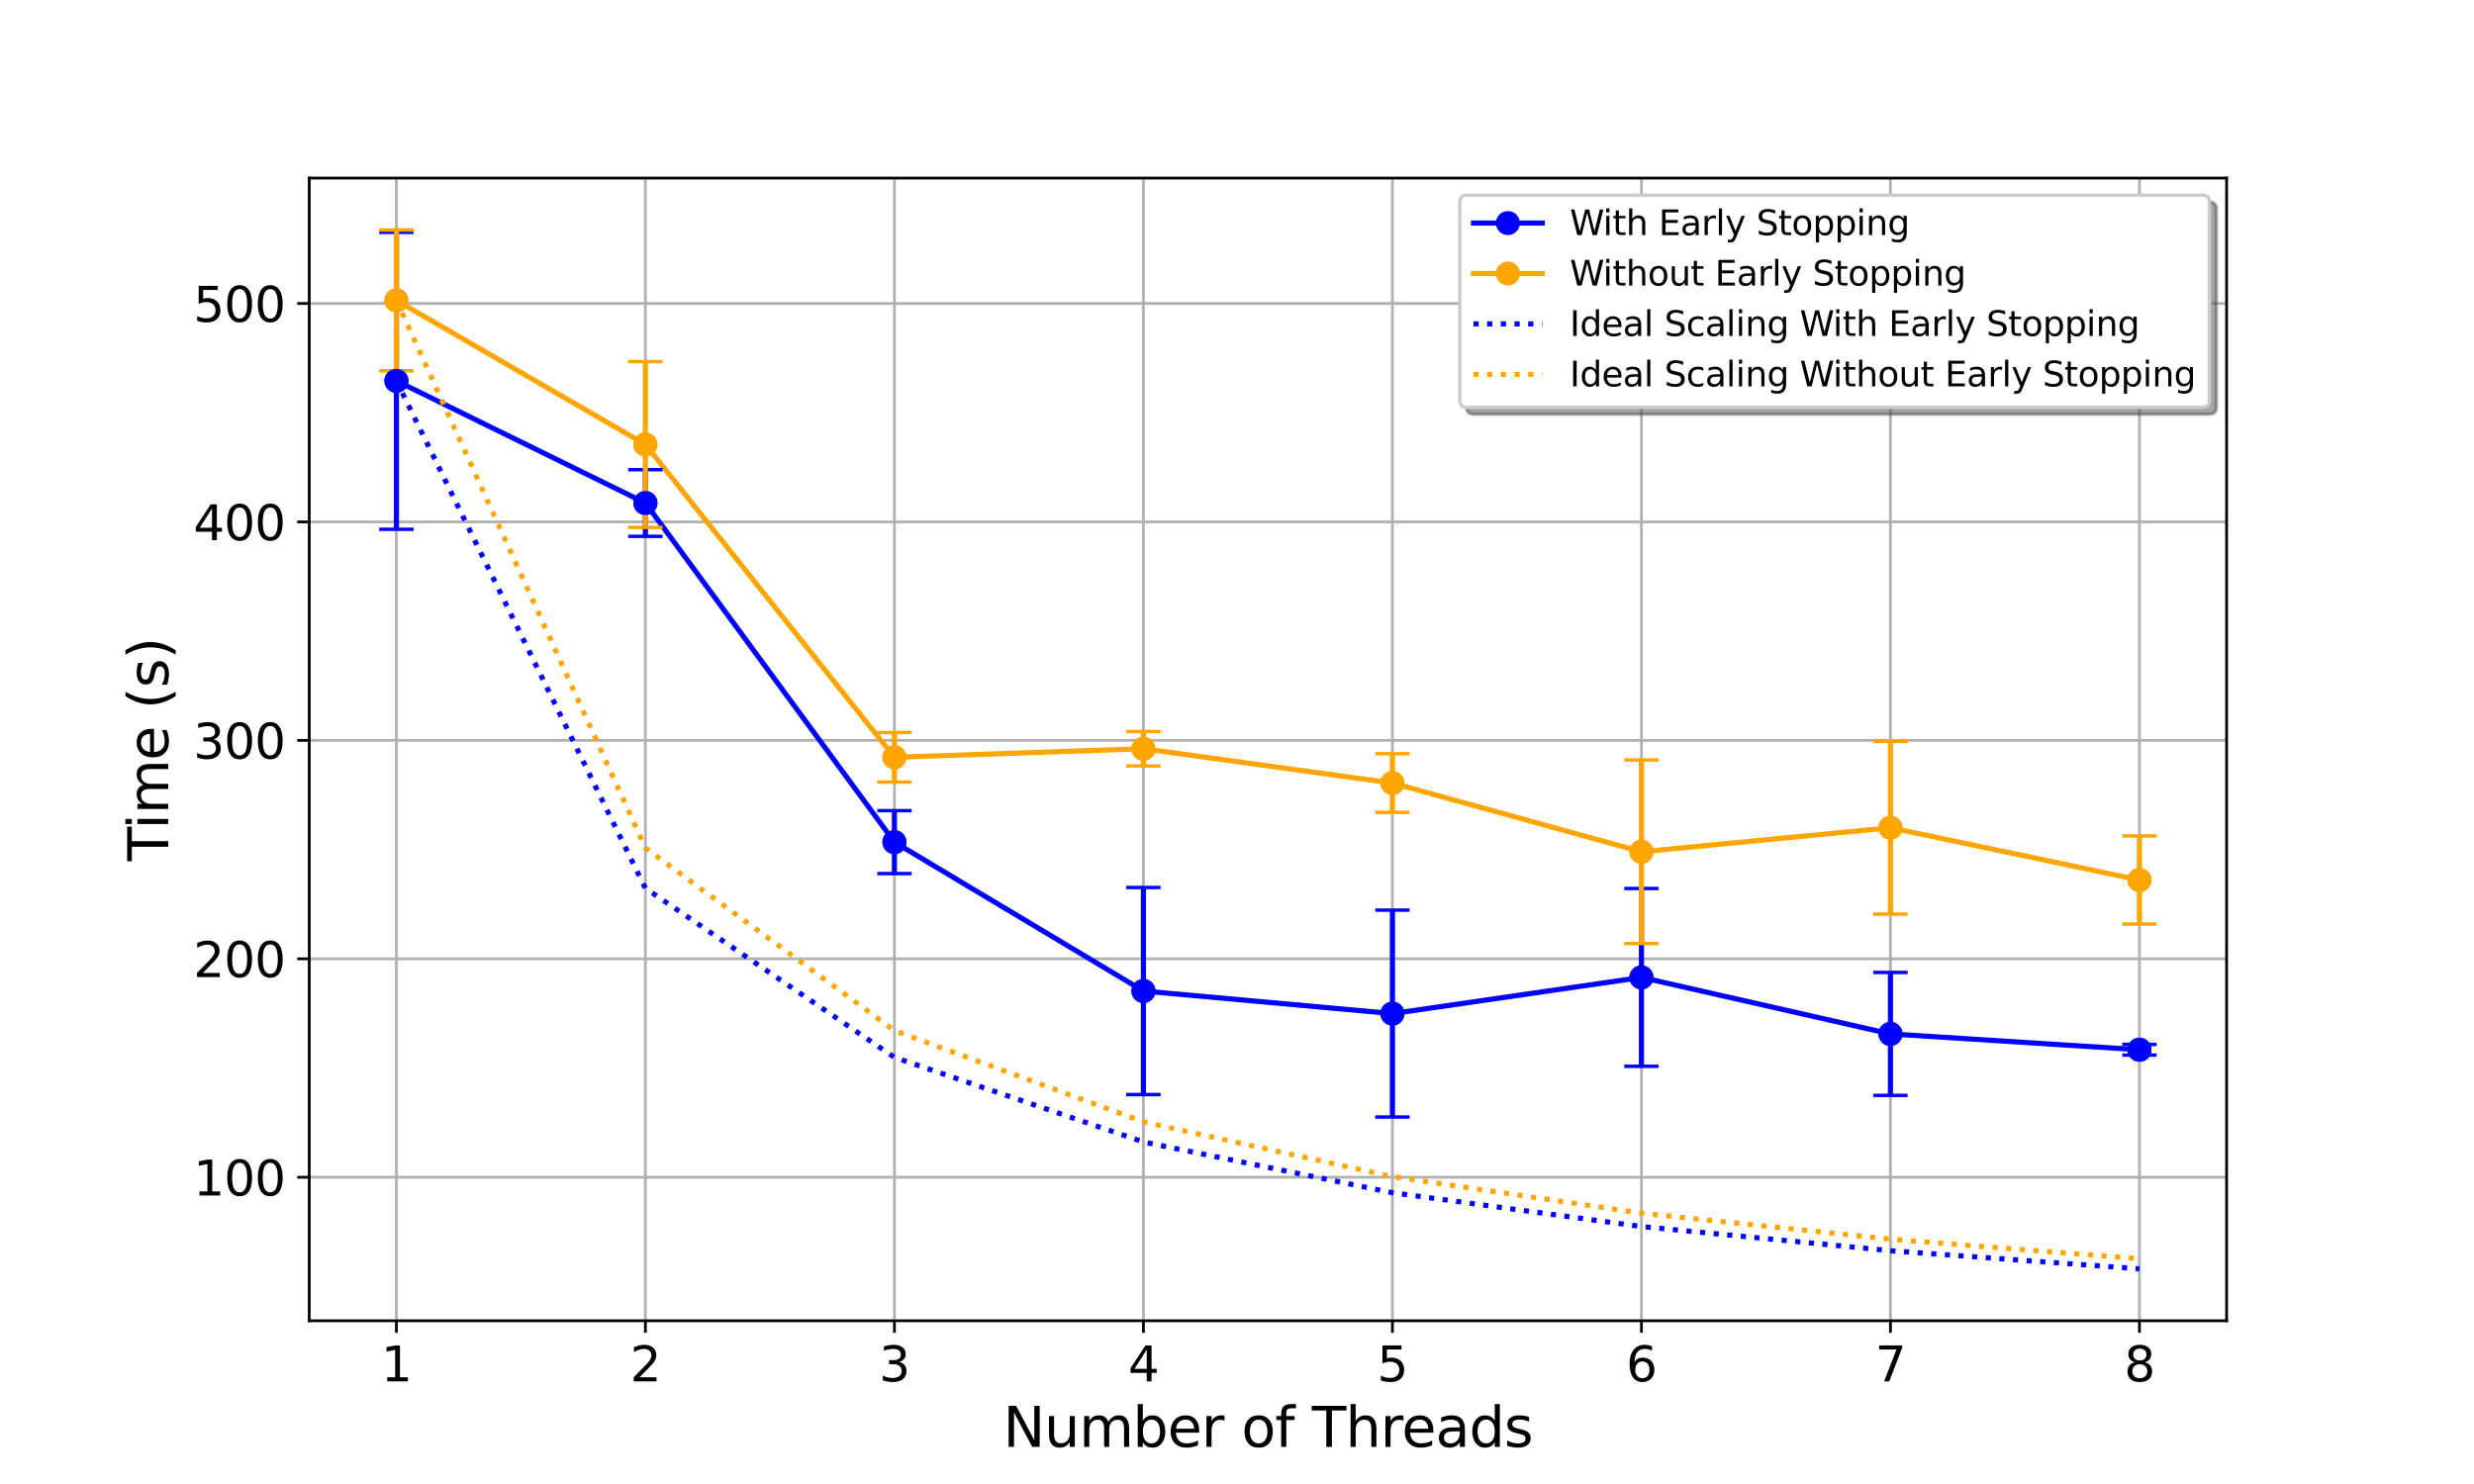 <?xml version="1.0" encoding="utf-8" standalone="no"?>
<!DOCTYPE svg PUBLIC "-//W3C//DTD SVG 1.1//EN"
  "http://www.w3.org/Graphics/SVG/1.1/DTD/svg11.dtd">
<svg xmlns:xlink="http://www.w3.org/1999/xlink" width="720pt" height="432pt" viewBox="0 0 720 432" xmlns="http://www.w3.org/2000/svg" version="1.1">
 <defs>
  <style type="text/css">*{stroke-linejoin: round; stroke-linecap: butt}</style>
 </defs>
 <g id="figure_1">
  <g id="patch_1">
   <path d="M 0 432 
L 720 432 
L 720 0 
L 0 0 
z
" style="fill: #ffffff"/>
  </g>
  <g id="axes_1">
   <g id="patch_2">
    <path d="M 90 384.48 
L 648 384.48 
L 648 51.84 
L 90 51.84 
z
" style="fill: #ffffff"/>
   </g>
   <g id="matplotlib.axis_1">
    <g id="xtick_1">
     <g id="line2d_1">
      <path d="M 115.364 384.48 
L 115.364 51.84 
" clip-path="url(#p00dcdc55bc)" style="fill: none; stroke: #b0b0b0; stroke-width: 0.8; stroke-linecap: square"/>
     </g>
     <g id="line2d_2">
      <defs>
       <path id="md7500810bf" d="M 0 0 
L 0 3.5 
" style="stroke: #000000; stroke-width: 0.8"/>
      </defs>
      <g>
       <use xlink:href="#md7500810bf" x="115.364" y="384.48" style="stroke: #000000; stroke-width: 0.8"/>
      </g>
     </g>
     <g id="text_1">
      <!-- 1 -->
      <g transform="translate(110.91 402.118) scale(0.14 -0.14)">
       <defs>
        <path id="DejaVuSans-31" d="M 794 531 
L 1825 531 
L 1825 4091 
L 703 3866 
L 703 4441 
L 1819 4666 
L 2450 4666 
L 2450 531 
L 3481 531 
L 3481 0 
L 794 0 
L 794 531 
z
" transform="scale(0.016)"/>
       </defs>
       <use xlink:href="#DejaVuSans-31"/>
      </g>
     </g>
    </g>
    <g id="xtick_2">
     <g id="line2d_3">
      <path d="M 187.831 384.48 
L 187.831 51.84 
" clip-path="url(#p00dcdc55bc)" style="fill: none; stroke: #b0b0b0; stroke-width: 0.8; stroke-linecap: square"/>
     </g>
     <g id="line2d_4">
      <g>
       <use xlink:href="#md7500810bf" x="187.831" y="384.48" style="stroke: #000000; stroke-width: 0.8"/>
      </g>
     </g>
     <g id="text_2">
      <!-- 2 -->
      <g transform="translate(183.377 402.118) scale(0.14 -0.14)">
       <defs>
        <path id="DejaVuSans-32" d="M 1228 531 
L 3431 531 
L 3431 0 
L 469 0 
L 469 531 
Q 828 903 1448 1529 
Q 2069 2156 2228 2338 
Q 2531 2678 2651 2914 
Q 2772 3150 2772 3378 
Q 2772 3750 2511 3984 
Q 2250 4219 1831 4219 
Q 1534 4219 1204 4116 
Q 875 4013 500 3803 
L 500 4441 
Q 881 4594 1212 4672 
Q 1544 4750 1819 4750 
Q 2544 4750 2975 4387 
Q 3406 4025 3406 3419 
Q 3406 3131 3298 2873 
Q 3191 2616 2906 2266 
Q 2828 2175 2409 1742 
Q 1991 1309 1228 531 
z
" transform="scale(0.016)"/>
       </defs>
       <use xlink:href="#DejaVuSans-32"/>
      </g>
     </g>
    </g>
    <g id="xtick_3">
     <g id="line2d_5">
      <path d="M 260.299 384.48 
L 260.299 51.84 
" clip-path="url(#p00dcdc55bc)" style="fill: none; stroke: #b0b0b0; stroke-width: 0.8; stroke-linecap: square"/>
     </g>
     <g id="line2d_6">
      <g>
       <use xlink:href="#md7500810bf" x="260.299" y="384.48" style="stroke: #000000; stroke-width: 0.8"/>
      </g>
     </g>
     <g id="text_3">
      <!-- 3 -->
      <g transform="translate(255.845 402.118) scale(0.14 -0.14)">
       <defs>
        <path id="DejaVuSans-33" d="M 2597 2516 
Q 3050 2419 3304 2112 
Q 3559 1806 3559 1356 
Q 3559 666 3084 287 
Q 2609 -91 1734 -91 
Q 1441 -91 1130 -33 
Q 819 25 488 141 
L 488 750 
Q 750 597 1062 519 
Q 1375 441 1716 441 
Q 2309 441 2620 675 
Q 2931 909 2931 1356 
Q 2931 1769 2642 2001 
Q 2353 2234 1838 2234 
L 1294 2234 
L 1294 2753 
L 1863 2753 
Q 2328 2753 2575 2939 
Q 2822 3125 2822 3475 
Q 2822 3834 2567 4026 
Q 2313 4219 1838 4219 
Q 1578 4219 1281 4162 
Q 984 4106 628 3988 
L 628 4550 
Q 988 4650 1302 4700 
Q 1616 4750 1894 4750 
Q 2613 4750 3031 4423 
Q 3450 4097 3450 3541 
Q 3450 3153 3228 2886 
Q 3006 2619 2597 2516 
z
" transform="scale(0.016)"/>
       </defs>
       <use xlink:href="#DejaVuSans-33"/>
      </g>
     </g>
    </g>
    <g id="xtick_4">
     <g id="line2d_7">
      <path d="M 332.766 384.48 
L 332.766 51.84 
" clip-path="url(#p00dcdc55bc)" style="fill: none; stroke: #b0b0b0; stroke-width: 0.8; stroke-linecap: square"/>
     </g>
     <g id="line2d_8">
      <g>
       <use xlink:href="#md7500810bf" x="332.766" y="384.48" style="stroke: #000000; stroke-width: 0.8"/>
      </g>
     </g>
     <g id="text_4">
      <!-- 4 -->
      <g transform="translate(328.312 402.118) scale(0.14 -0.14)">
       <defs>
        <path id="DejaVuSans-34" d="M 2419 4116 
L 825 1625 
L 2419 1625 
L 2419 4116 
z
M 2253 4666 
L 3047 4666 
L 3047 1625 
L 3713 1625 
L 3713 1100 
L 3047 1100 
L 3047 0 
L 2419 0 
L 2419 1100 
L 313 1100 
L 313 1709 
L 2253 4666 
z
" transform="scale(0.016)"/>
       </defs>
       <use xlink:href="#DejaVuSans-34"/>
      </g>
     </g>
    </g>
    <g id="xtick_5">
     <g id="line2d_9">
      <path d="M 405.234 384.48 
L 405.234 51.84 
" clip-path="url(#p00dcdc55bc)" style="fill: none; stroke: #b0b0b0; stroke-width: 0.8; stroke-linecap: square"/>
     </g>
     <g id="line2d_10">
      <g>
       <use xlink:href="#md7500810bf" x="405.234" y="384.48" style="stroke: #000000; stroke-width: 0.8"/>
      </g>
     </g>
     <g id="text_5">
      <!-- 5 -->
      <g transform="translate(400.78 402.118) scale(0.14 -0.14)">
       <defs>
        <path id="DejaVuSans-35" d="M 691 4666 
L 3169 4666 
L 3169 4134 
L 1269 4134 
L 1269 2991 
Q 1406 3038 1543 3061 
Q 1681 3084 1819 3084 
Q 2600 3084 3056 2656 
Q 3513 2228 3513 1497 
Q 3513 744 3044 326 
Q 2575 -91 1722 -91 
Q 1428 -91 1123 -41 
Q 819 9 494 109 
L 494 744 
Q 775 591 1075 516 
Q 1375 441 1709 441 
Q 2250 441 2565 725 
Q 2881 1009 2881 1497 
Q 2881 1984 2565 2268 
Q 2250 2553 1709 2553 
Q 1456 2553 1204 2497 
Q 953 2441 691 2322 
L 691 4666 
z
" transform="scale(0.016)"/>
       </defs>
       <use xlink:href="#DejaVuSans-35"/>
      </g>
     </g>
    </g>
    <g id="xtick_6">
     <g id="line2d_11">
      <path d="M 477.701 384.48 
L 477.701 51.84 
" clip-path="url(#p00dcdc55bc)" style="fill: none; stroke: #b0b0b0; stroke-width: 0.8; stroke-linecap: square"/>
     </g>
     <g id="line2d_12">
      <g>
       <use xlink:href="#md7500810bf" x="477.701" y="384.48" style="stroke: #000000; stroke-width: 0.8"/>
      </g>
     </g>
     <g id="text_6">
      <!-- 6 -->
      <g transform="translate(473.248 402.118) scale(0.14 -0.14)">
       <defs>
        <path id="DejaVuSans-36" d="M 2113 2584 
Q 1688 2584 1439 2293 
Q 1191 2003 1191 1497 
Q 1191 994 1439 701 
Q 1688 409 2113 409 
Q 2538 409 2786 701 
Q 3034 994 3034 1497 
Q 3034 2003 2786 2293 
Q 2538 2584 2113 2584 
z
M 3366 4563 
L 3366 3988 
Q 3128 4100 2886 4159 
Q 2644 4219 2406 4219 
Q 1781 4219 1451 3797 
Q 1122 3375 1075 2522 
Q 1259 2794 1537 2939 
Q 1816 3084 2150 3084 
Q 2853 3084 3261 2657 
Q 3669 2231 3669 1497 
Q 3669 778 3244 343 
Q 2819 -91 2113 -91 
Q 1303 -91 875 529 
Q 447 1150 447 2328 
Q 447 3434 972 4092 
Q 1497 4750 2381 4750 
Q 2619 4750 2861 4703 
Q 3103 4656 3366 4563 
z
" transform="scale(0.016)"/>
       </defs>
       <use xlink:href="#DejaVuSans-36"/>
      </g>
     </g>
    </g>
    <g id="xtick_7">
     <g id="line2d_13">
      <path d="M 550.169 384.48 
L 550.169 51.84 
" clip-path="url(#p00dcdc55bc)" style="fill: none; stroke: #b0b0b0; stroke-width: 0.8; stroke-linecap: square"/>
     </g>
     <g id="line2d_14">
      <g>
       <use xlink:href="#md7500810bf" x="550.169" y="384.48" style="stroke: #000000; stroke-width: 0.8"/>
      </g>
     </g>
     <g id="text_7">
      <!-- 7 -->
      <g transform="translate(545.715 402.118) scale(0.14 -0.14)">
       <defs>
        <path id="DejaVuSans-37" d="M 525 4666 
L 3525 4666 
L 3525 4397 
L 1831 0 
L 1172 0 
L 2766 4134 
L 525 4134 
L 525 4666 
z
" transform="scale(0.016)"/>
       </defs>
       <use xlink:href="#DejaVuSans-37"/>
      </g>
     </g>
    </g>
    <g id="xtick_8">
     <g id="line2d_15">
      <path d="M 622.636 384.48 
L 622.636 51.84 
" clip-path="url(#p00dcdc55bc)" style="fill: none; stroke: #b0b0b0; stroke-width: 0.8; stroke-linecap: square"/>
     </g>
     <g id="line2d_16">
      <g>
       <use xlink:href="#md7500810bf" x="622.636" y="384.48" style="stroke: #000000; stroke-width: 0.8"/>
      </g>
     </g>
     <g id="text_8">
      <!-- 8 -->
      <g transform="translate(618.183 402.118) scale(0.14 -0.14)">
       <defs>
        <path id="DejaVuSans-38" d="M 2034 2216 
Q 1584 2216 1326 1975 
Q 1069 1734 1069 1313 
Q 1069 891 1326 650 
Q 1584 409 2034 409 
Q 2484 409 2743 651 
Q 3003 894 3003 1313 
Q 3003 1734 2745 1975 
Q 2488 2216 2034 2216 
z
M 1403 2484 
Q 997 2584 770 2862 
Q 544 3141 544 3541 
Q 544 4100 942 4425 
Q 1341 4750 2034 4750 
Q 2731 4750 3128 4425 
Q 3525 4100 3525 3541 
Q 3525 3141 3298 2862 
Q 3072 2584 2669 2484 
Q 3125 2378 3379 2068 
Q 3634 1759 3634 1313 
Q 3634 634 3220 271 
Q 2806 -91 2034 -91 
Q 1263 -91 848 271 
Q 434 634 434 1313 
Q 434 1759 690 2068 
Q 947 2378 1403 2484 
z
M 1172 3481 
Q 1172 3119 1398 2916 
Q 1625 2713 2034 2713 
Q 2441 2713 2670 2916 
Q 2900 3119 2900 3481 
Q 2900 3844 2670 4047 
Q 2441 4250 2034 4250 
Q 1625 4250 1398 4047 
Q 1172 3844 1172 3481 
z
" transform="scale(0.016)"/>
       </defs>
       <use xlink:href="#DejaVuSans-38"/>
      </g>
     </g>
    </g>
    <g id="text_9">
     <!-- Number of Threads -->
     <g transform="translate(291.93 421.187) scale(0.16 -0.16)">
      <defs>
       <path id="DejaVuSans-4e" d="M 628 4666 
L 1478 4666 
L 3547 763 
L 3547 4666 
L 4159 4666 
L 4159 0 
L 3309 0 
L 1241 3903 
L 1241 0 
L 628 0 
L 628 4666 
z
" transform="scale(0.016)"/>
       <path id="DejaVuSans-75" d="M 544 1381 
L 544 3500 
L 1119 3500 
L 1119 1403 
Q 1119 906 1312 657 
Q 1506 409 1894 409 
Q 2359 409 2629 706 
Q 2900 1003 2900 1516 
L 2900 3500 
L 3475 3500 
L 3475 0 
L 2900 0 
L 2900 538 
Q 2691 219 2414 64 
Q 2138 -91 1772 -91 
Q 1169 -91 856 284 
Q 544 659 544 1381 
z
M 1991 3584 
L 1991 3584 
z
" transform="scale(0.016)"/>
       <path id="DejaVuSans-6d" d="M 3328 2828 
Q 3544 3216 3844 3400 
Q 4144 3584 4550 3584 
Q 5097 3584 5394 3201 
Q 5691 2819 5691 2113 
L 5691 0 
L 5113 0 
L 5113 2094 
Q 5113 2597 4934 2840 
Q 4756 3084 4391 3084 
Q 3944 3084 3684 2787 
Q 3425 2491 3425 1978 
L 3425 0 
L 2847 0 
L 2847 2094 
Q 2847 2600 2669 2842 
Q 2491 3084 2119 3084 
Q 1678 3084 1418 2786 
Q 1159 2488 1159 1978 
L 1159 0 
L 581 0 
L 581 3500 
L 1159 3500 
L 1159 2956 
Q 1356 3278 1631 3431 
Q 1906 3584 2284 3584 
Q 2666 3584 2933 3390 
Q 3200 3197 3328 2828 
z
" transform="scale(0.016)"/>
       <path id="DejaVuSans-62" d="M 3116 1747 
Q 3116 2381 2855 2742 
Q 2594 3103 2138 3103 
Q 1681 3103 1420 2742 
Q 1159 2381 1159 1747 
Q 1159 1113 1420 752 
Q 1681 391 2138 391 
Q 2594 391 2855 752 
Q 3116 1113 3116 1747 
z
M 1159 2969 
Q 1341 3281 1617 3432 
Q 1894 3584 2278 3584 
Q 2916 3584 3314 3078 
Q 3713 2572 3713 1747 
Q 3713 922 3314 415 
Q 2916 -91 2278 -91 
Q 1894 -91 1617 61 
Q 1341 213 1159 525 
L 1159 0 
L 581 0 
L 581 4863 
L 1159 4863 
L 1159 2969 
z
" transform="scale(0.016)"/>
       <path id="DejaVuSans-65" d="M 3597 1894 
L 3597 1613 
L 953 1613 
Q 991 1019 1311 708 
Q 1631 397 2203 397 
Q 2534 397 2845 478 
Q 3156 559 3463 722 
L 3463 178 
Q 3153 47 2828 -22 
Q 2503 -91 2169 -91 
Q 1331 -91 842 396 
Q 353 884 353 1716 
Q 353 2575 817 3079 
Q 1281 3584 2069 3584 
Q 2775 3584 3186 3129 
Q 3597 2675 3597 1894 
z
M 3022 2063 
Q 3016 2534 2758 2815 
Q 2500 3097 2075 3097 
Q 1594 3097 1305 2825 
Q 1016 2553 972 2059 
L 3022 2063 
z
" transform="scale(0.016)"/>
       <path id="DejaVuSans-72" d="M 2631 2963 
Q 2534 3019 2420 3045 
Q 2306 3072 2169 3072 
Q 1681 3072 1420 2755 
Q 1159 2438 1159 1844 
L 1159 0 
L 581 0 
L 581 3500 
L 1159 3500 
L 1159 2956 
Q 1341 3275 1631 3429 
Q 1922 3584 2338 3584 
Q 2397 3584 2469 3576 
Q 2541 3569 2628 3553 
L 2631 2963 
z
" transform="scale(0.016)"/>
       <path id="DejaVuSans-20" transform="scale(0.016)"/>
       <path id="DejaVuSans-6f" d="M 1959 3097 
Q 1497 3097 1228 2736 
Q 959 2375 959 1747 
Q 959 1119 1226 758 
Q 1494 397 1959 397 
Q 2419 397 2687 759 
Q 2956 1122 2956 1747 
Q 2956 2369 2687 2733 
Q 2419 3097 1959 3097 
z
M 1959 3584 
Q 2709 3584 3137 3096 
Q 3566 2609 3566 1747 
Q 3566 888 3137 398 
Q 2709 -91 1959 -91 
Q 1206 -91 779 398 
Q 353 888 353 1747 
Q 353 2609 779 3096 
Q 1206 3584 1959 3584 
z
" transform="scale(0.016)"/>
       <path id="DejaVuSans-66" d="M 2375 4863 
L 2375 4384 
L 1825 4384 
Q 1516 4384 1395 4259 
Q 1275 4134 1275 3809 
L 1275 3500 
L 2222 3500 
L 2222 3053 
L 1275 3053 
L 1275 0 
L 697 0 
L 697 3053 
L 147 3053 
L 147 3500 
L 697 3500 
L 697 3744 
Q 697 4328 969 4595 
Q 1241 4863 1831 4863 
L 2375 4863 
z
" transform="scale(0.016)"/>
       <path id="DejaVuSans-54" d="M -19 4666 
L 3928 4666 
L 3928 4134 
L 2272 4134 
L 2272 0 
L 1638 0 
L 1638 4134 
L -19 4134 
L -19 4666 
z
" transform="scale(0.016)"/>
       <path id="DejaVuSans-68" d="M 3513 2113 
L 3513 0 
L 2938 0 
L 2938 2094 
Q 2938 2591 2744 2837 
Q 2550 3084 2163 3084 
Q 1697 3084 1428 2787 
Q 1159 2491 1159 1978 
L 1159 0 
L 581 0 
L 581 4863 
L 1159 4863 
L 1159 2956 
Q 1366 3272 1645 3428 
Q 1925 3584 2291 3584 
Q 2894 3584 3203 3211 
Q 3513 2838 3513 2113 
z
" transform="scale(0.016)"/>
       <path id="DejaVuSans-61" d="M 2194 1759 
Q 1497 1759 1228 1600 
Q 959 1441 959 1056 
Q 959 750 1161 570 
Q 1363 391 1709 391 
Q 2188 391 2477 730 
Q 2766 1069 2766 1631 
L 2766 1759 
L 2194 1759 
z
M 3341 1997 
L 3341 0 
L 2766 0 
L 2766 531 
Q 2569 213 2275 61 
Q 1981 -91 1556 -91 
Q 1019 -91 701 211 
Q 384 513 384 1019 
Q 384 1609 779 1909 
Q 1175 2209 1959 2209 
L 2766 2209 
L 2766 2266 
Q 2766 2663 2505 2880 
Q 2244 3097 1772 3097 
Q 1472 3097 1187 3025 
Q 903 2953 641 2809 
L 641 3341 
Q 956 3463 1253 3523 
Q 1550 3584 1831 3584 
Q 2591 3584 2966 3190 
Q 3341 2797 3341 1997 
z
" transform="scale(0.016)"/>
       <path id="DejaVuSans-64" d="M 2906 2969 
L 2906 4863 
L 3481 4863 
L 3481 0 
L 2906 0 
L 2906 525 
Q 2725 213 2448 61 
Q 2172 -91 1784 -91 
Q 1150 -91 751 415 
Q 353 922 353 1747 
Q 353 2572 751 3078 
Q 1150 3584 1784 3584 
Q 2172 3584 2448 3432 
Q 2725 3281 2906 2969 
z
M 947 1747 
Q 947 1113 1208 752 
Q 1469 391 1925 391 
Q 2381 391 2643 752 
Q 2906 1113 2906 1747 
Q 2906 2381 2643 2742 
Q 2381 3103 1925 3103 
Q 1469 3103 1208 2742 
Q 947 2381 947 1747 
z
" transform="scale(0.016)"/>
       <path id="DejaVuSans-73" d="M 2834 3397 
L 2834 2853 
Q 2591 2978 2328 3040 
Q 2066 3103 1784 3103 
Q 1356 3103 1142 2972 
Q 928 2841 928 2578 
Q 928 2378 1081 2264 
Q 1234 2150 1697 2047 
L 1894 2003 
Q 2506 1872 2764 1633 
Q 3022 1394 3022 966 
Q 3022 478 2636 193 
Q 2250 -91 1575 -91 
Q 1294 -91 989 -36 
Q 684 19 347 128 
L 347 722 
Q 666 556 975 473 
Q 1284 391 1588 391 
Q 1994 391 2212 530 
Q 2431 669 2431 922 
Q 2431 1156 2273 1281 
Q 2116 1406 1581 1522 
L 1381 1569 
Q 847 1681 609 1914 
Q 372 2147 372 2553 
Q 372 3047 722 3315 
Q 1072 3584 1716 3584 
Q 2034 3584 2315 3537 
Q 2597 3491 2834 3397 
z
" transform="scale(0.016)"/>
      </defs>
      <use xlink:href="#DejaVuSans-4e"/>
      <use xlink:href="#DejaVuSans-75" transform="translate(74.805 0)"/>
      <use xlink:href="#DejaVuSans-6d" transform="translate(138.184 0)"/>
      <use xlink:href="#DejaVuSans-62" transform="translate(235.596 0)"/>
      <use xlink:href="#DejaVuSans-65" transform="translate(299.072 0)"/>
      <use xlink:href="#DejaVuSans-72" transform="translate(360.596 0)"/>
      <use xlink:href="#DejaVuSans-20" transform="translate(401.709 0)"/>
      <use xlink:href="#DejaVuSans-6f" transform="translate(433.496 0)"/>
      <use xlink:href="#DejaVuSans-66" transform="translate(494.678 0)"/>
      <use xlink:href="#DejaVuSans-20" transform="translate(529.883 0)"/>
      <use xlink:href="#DejaVuSans-54" transform="translate(561.67 0)"/>
      <use xlink:href="#DejaVuSans-68" transform="translate(622.754 0)"/>
      <use xlink:href="#DejaVuSans-72" transform="translate(686.133 0)"/>
      <use xlink:href="#DejaVuSans-65" transform="translate(724.996 0)"/>
      <use xlink:href="#DejaVuSans-61" transform="translate(786.52 0)"/>
      <use xlink:href="#DejaVuSans-64" transform="translate(847.799 0)"/>
      <use xlink:href="#DejaVuSans-73" transform="translate(911.275 0)"/>
     </g>
    </g>
   </g>
   <g id="matplotlib.axis_2">
    <g id="ytick_1">
     <g id="line2d_17">
      <path d="M 90 342.699 
L 648 342.699 
" clip-path="url(#p00dcdc55bc)" style="fill: none; stroke: #b0b0b0; stroke-width: 0.8; stroke-linecap: square"/>
     </g>
     <g id="line2d_18">
      <defs>
       <path id="m7ad2c2a67f" d="M 0 0 
L -3.5 0 
" style="stroke: #000000; stroke-width: 0.8"/>
      </defs>
      <g>
       <use xlink:href="#m7ad2c2a67f" x="90" y="342.699" style="stroke: #000000; stroke-width: 0.8"/>
      </g>
     </g>
     <g id="text_10">
      <!-- 100 -->
      <g transform="translate(56.278 348.018) scale(0.14 -0.14)">
       <defs>
        <path id="DejaVuSans-30" d="M 2034 4250 
Q 1547 4250 1301 3770 
Q 1056 3291 1056 2328 
Q 1056 1369 1301 889 
Q 1547 409 2034 409 
Q 2525 409 2770 889 
Q 3016 1369 3016 2328 
Q 3016 3291 2770 3770 
Q 2525 4250 2034 4250 
z
M 2034 4750 
Q 2819 4750 3233 4129 
Q 3647 3509 3647 2328 
Q 3647 1150 3233 529 
Q 2819 -91 2034 -91 
Q 1250 -91 836 529 
Q 422 1150 422 2328 
Q 422 3509 836 4129 
Q 1250 4750 2034 4750 
z
" transform="scale(0.016)"/>
       </defs>
       <use xlink:href="#DejaVuSans-31"/>
       <use xlink:href="#DejaVuSans-30" transform="translate(63.623 0)"/>
       <use xlink:href="#DejaVuSans-30" transform="translate(127.246 0)"/>
      </g>
     </g>
    </g>
    <g id="ytick_2">
     <g id="line2d_19">
      <path d="M 90 279.11 
L 648 279.11 
" clip-path="url(#p00dcdc55bc)" style="fill: none; stroke: #b0b0b0; stroke-width: 0.8; stroke-linecap: square"/>
     </g>
     <g id="line2d_20">
      <g>
       <use xlink:href="#m7ad2c2a67f" x="90" y="279.11" style="stroke: #000000; stroke-width: 0.8"/>
      </g>
     </g>
     <g id="text_11">
      <!-- 200 -->
      <g transform="translate(56.278 284.428) scale(0.14 -0.14)">
       <use xlink:href="#DejaVuSans-32"/>
       <use xlink:href="#DejaVuSans-30" transform="translate(63.623 0)"/>
       <use xlink:href="#DejaVuSans-30" transform="translate(127.246 0)"/>
      </g>
     </g>
    </g>
    <g id="ytick_3">
     <g id="line2d_21">
      <path d="M 90 215.52 
L 648 215.52 
" clip-path="url(#p00dcdc55bc)" style="fill: none; stroke: #b0b0b0; stroke-width: 0.8; stroke-linecap: square"/>
     </g>
     <g id="line2d_22">
      <g>
       <use xlink:href="#m7ad2c2a67f" x="90" y="215.52" style="stroke: #000000; stroke-width: 0.8"/>
      </g>
     </g>
     <g id="text_12">
      <!-- 300 -->
      <g transform="translate(56.278 220.839) scale(0.14 -0.14)">
       <use xlink:href="#DejaVuSans-33"/>
       <use xlink:href="#DejaVuSans-30" transform="translate(63.623 0)"/>
       <use xlink:href="#DejaVuSans-30" transform="translate(127.246 0)"/>
      </g>
     </g>
    </g>
    <g id="ytick_4">
     <g id="line2d_23">
      <path d="M 90 151.931 
L 648 151.931 
" clip-path="url(#p00dcdc55bc)" style="fill: none; stroke: #b0b0b0; stroke-width: 0.8; stroke-linecap: square"/>
     </g>
     <g id="line2d_24">
      <g>
       <use xlink:href="#m7ad2c2a67f" x="90" y="151.931" style="stroke: #000000; stroke-width: 0.8"/>
      </g>
     </g>
     <g id="text_13">
      <!-- 400 -->
      <g transform="translate(56.278 157.25) scale(0.14 -0.14)">
       <use xlink:href="#DejaVuSans-34"/>
       <use xlink:href="#DejaVuSans-30" transform="translate(63.623 0)"/>
       <use xlink:href="#DejaVuSans-30" transform="translate(127.246 0)"/>
      </g>
     </g>
    </g>
    <g id="ytick_5">
     <g id="line2d_25">
      <path d="M 90 88.342 
L 648 88.342 
" clip-path="url(#p00dcdc55bc)" style="fill: none; stroke: #b0b0b0; stroke-width: 0.8; stroke-linecap: square"/>
     </g>
     <g id="line2d_26">
      <g>
       <use xlink:href="#m7ad2c2a67f" x="90" y="88.342" style="stroke: #000000; stroke-width: 0.8"/>
      </g>
     </g>
     <g id="text_14">
      <!-- 500 -->
      <g transform="translate(56.278 93.661) scale(0.14 -0.14)">
       <use xlink:href="#DejaVuSans-35"/>
       <use xlink:href="#DejaVuSans-30" transform="translate(63.623 0)"/>
       <use xlink:href="#DejaVuSans-30" transform="translate(127.246 0)"/>
      </g>
     </g>
    </g>
    <g id="text_15">
     <!-- Time (s) -->
     <g transform="translate(48.95 250.686) rotate(-90) scale(0.16 -0.16)">
      <defs>
       <path id="DejaVuSans-69" d="M 603 3500 
L 1178 3500 
L 1178 0 
L 603 0 
L 603 3500 
z
M 603 4863 
L 1178 4863 
L 1178 4134 
L 603 4134 
L 603 4863 
z
" transform="scale(0.016)"/>
       <path id="DejaVuSans-28" d="M 1984 4856 
Q 1566 4138 1362 3434 
Q 1159 2731 1159 2009 
Q 1159 1288 1364 580 
Q 1569 -128 1984 -844 
L 1484 -844 
Q 1016 -109 783 600 
Q 550 1309 550 2009 
Q 550 2706 781 3412 
Q 1013 4119 1484 4856 
L 1984 4856 
z
" transform="scale(0.016)"/>
       <path id="DejaVuSans-29" d="M 513 4856 
L 1013 4856 
Q 1481 4119 1714 3412 
Q 1947 2706 1947 2009 
Q 1947 1309 1714 600 
Q 1481 -109 1013 -844 
L 513 -844 
Q 928 -128 1133 580 
Q 1338 1288 1338 2009 
Q 1338 2731 1133 3434 
Q 928 4138 513 4856 
z
" transform="scale(0.016)"/>
      </defs>
      <use xlink:href="#DejaVuSans-54"/>
      <use xlink:href="#DejaVuSans-69" transform="translate(57.959 0)"/>
      <use xlink:href="#DejaVuSans-6d" transform="translate(85.742 0)"/>
      <use xlink:href="#DejaVuSans-65" transform="translate(183.154 0)"/>
      <use xlink:href="#DejaVuSans-20" transform="translate(244.678 0)"/>
      <use xlink:href="#DejaVuSans-28" transform="translate(276.465 0)"/>
      <use xlink:href="#DejaVuSans-73" transform="translate(315.479 0)"/>
      <use xlink:href="#DejaVuSans-29" transform="translate(367.578 0)"/>
     </g>
    </g>
   </g>
   <g id="line2d_27">
    <path d="M 115.364 110.864 
L 187.831 146.429 
L 260.299 245.148 
L 332.766 288.491 
L 405.234 295.064 
L 477.701 284.529 
L 550.169 300.982 
L 622.636 305.584 
" clip-path="url(#p00dcdc55bc)" style="fill: none; stroke: #0000ff; stroke-width: 1.5; stroke-linecap: square"/>
    <defs>
     <path id="mfbdef652ac" d="M 0 3 
C 0.796 3 1.559 2.684 2.121 2.121 
C 2.684 1.559 3 0.796 3 0 
C 3 -0.796 2.684 -1.559 2.121 -2.121 
C 1.559 -2.684 0.796 -3 0 -3 
C -0.796 -3 -1.559 -2.684 -2.121 -2.121 
C -2.684 -1.559 -3 -0.796 -3 0 
C -3 0.796 -2.684 1.559 -2.121 2.121 
C -1.559 2.684 -0.796 3 0 3 
z
" style="stroke: #0000ff"/>
    </defs>
    <g clip-path="url(#p00dcdc55bc)">
     <use xlink:href="#mfbdef652ac" x="115.364" y="110.864" style="fill: #0000ff; stroke: #0000ff"/>
     <use xlink:href="#mfbdef652ac" x="187.831" y="146.429" style="fill: #0000ff; stroke: #0000ff"/>
     <use xlink:href="#mfbdef652ac" x="260.299" y="245.148" style="fill: #0000ff; stroke: #0000ff"/>
     <use xlink:href="#mfbdef652ac" x="332.766" y="288.491" style="fill: #0000ff; stroke: #0000ff"/>
     <use xlink:href="#mfbdef652ac" x="405.234" y="295.064" style="fill: #0000ff; stroke: #0000ff"/>
     <use xlink:href="#mfbdef652ac" x="477.701" y="284.529" style="fill: #0000ff; stroke: #0000ff"/>
     <use xlink:href="#mfbdef652ac" x="550.169" y="300.982" style="fill: #0000ff; stroke: #0000ff"/>
     <use xlink:href="#mfbdef652ac" x="622.636" y="305.584" style="fill: #0000ff; stroke: #0000ff"/>
    </g>
   </g>
   <g id="line2d_28">
    <path d="M 115.364 87.447 
L 187.831 129.396 
L 260.299 220.452 
L 332.766 217.958 
L 405.234 227.95 
L 477.701 247.953 
L 550.169 240.962 
L 622.636 256.176 
" clip-path="url(#p00dcdc55bc)" style="fill: none; stroke: #ffa500; stroke-width: 1.5; stroke-linecap: square"/>
    <defs>
     <path id="m399b3a4ccb" d="M 0 3 
C 0.796 3 1.559 2.684 2.121 2.121 
C 2.684 1.559 3 0.796 3 0 
C 3 -0.796 2.684 -1.559 2.121 -2.121 
C 1.559 -2.684 0.796 -3 0 -3 
C -0.796 -3 -1.559 -2.684 -2.121 -2.121 
C -2.684 -1.559 -3 -0.796 -3 0 
C -3 0.796 -2.684 1.559 -2.121 2.121 
C -1.559 2.684 -0.796 3 0 3 
z
" style="stroke: #ffa500"/>
    </defs>
    <g clip-path="url(#p00dcdc55bc)">
     <use xlink:href="#m399b3a4ccb" x="115.364" y="87.447" style="fill: #ffa500; stroke: #ffa500"/>
     <use xlink:href="#m399b3a4ccb" x="187.831" y="129.396" style="fill: #ffa500; stroke: #ffa500"/>
     <use xlink:href="#m399b3a4ccb" x="260.299" y="220.452" style="fill: #ffa500; stroke: #ffa500"/>
     <use xlink:href="#m399b3a4ccb" x="332.766" y="217.958" style="fill: #ffa500; stroke: #ffa500"/>
     <use xlink:href="#m399b3a4ccb" x="405.234" y="227.95" style="fill: #ffa500; stroke: #ffa500"/>
     <use xlink:href="#m399b3a4ccb" x="477.701" y="247.953" style="fill: #ffa500; stroke: #ffa500"/>
     <use xlink:href="#m399b3a4ccb" x="550.169" y="240.962" style="fill: #ffa500; stroke: #ffa500"/>
     <use xlink:href="#m399b3a4ccb" x="622.636" y="256.176" style="fill: #ffa500; stroke: #ffa500"/>
    </g>
   </g>
   <g id="line2d_29">
    <path d="M 115.364 110.864 
L 187.831 258.576 
L 260.299 307.813 
L 332.766 332.432 
L 405.234 347.203 
L 477.701 357.051 
L 550.169 364.085 
L 622.636 369.36 
" clip-path="url(#p00dcdc55bc)" style="fill: none; stroke-dasharray: 1.5,2.475; stroke-dashoffset: 0; stroke: #0000ff; stroke-width: 1.5"/>
   </g>
   <g id="line2d_30">
    <path d="M 115.364 87.447 
L 187.831 246.867 
L 260.299 300.008 
L 332.766 326.578 
L 405.234 342.52 
L 477.701 353.148 
L 550.169 360.739 
L 622.636 366.433 
" clip-path="url(#p00dcdc55bc)" style="fill: none; stroke-dasharray: 1.5,2.475; stroke-dashoffset: 0; stroke: #ffa500; stroke-width: 1.5"/>
   </g>
   <g id="LineCollection_1">
    <path d="M 115.364 154.087 
L 115.364 67.64 
" clip-path="url(#p00dcdc55bc)" style="fill: none; stroke: #0000ff; stroke-width: 1.5"/>
    <path d="M 187.831 156.128 
L 187.831 136.729 
" clip-path="url(#p00dcdc55bc)" style="fill: none; stroke: #0000ff; stroke-width: 1.5"/>
    <path d="M 260.299 254.308 
L 260.299 235.988 
" clip-path="url(#p00dcdc55bc)" style="fill: none; stroke: #0000ff; stroke-width: 1.5"/>
    <path d="M 332.766 318.634 
L 332.766 258.348 
" clip-path="url(#p00dcdc55bc)" style="fill: none; stroke: #0000ff; stroke-width: 1.5"/>
    <path d="M 405.234 325.178 
L 405.234 264.95 
" clip-path="url(#p00dcdc55bc)" style="fill: none; stroke: #0000ff; stroke-width: 1.5"/>
    <path d="M 477.701 310.414 
L 477.701 258.643 
" clip-path="url(#p00dcdc55bc)" style="fill: none; stroke: #0000ff; stroke-width: 1.5"/>
    <path d="M 550.169 318.882 
L 550.169 283.081 
" clip-path="url(#p00dcdc55bc)" style="fill: none; stroke: #0000ff; stroke-width: 1.5"/>
    <path d="M 622.636 307.147 
L 622.636 304.022 
" clip-path="url(#p00dcdc55bc)" style="fill: none; stroke: #0000ff; stroke-width: 1.5"/>
   </g>
   <g id="line2d_31">
    <defs>
     <path id="m680be16f5b" d="M 5 0 
L -5 -0 
" style="stroke: #0000ff"/>
    </defs>
    <g clip-path="url(#p00dcdc55bc)">
     <use xlink:href="#m680be16f5b" x="115.364" y="154.087" style="fill: #0000ff; stroke: #0000ff"/>
     <use xlink:href="#m680be16f5b" x="187.831" y="156.128" style="fill: #0000ff; stroke: #0000ff"/>
     <use xlink:href="#m680be16f5b" x="260.299" y="254.308" style="fill: #0000ff; stroke: #0000ff"/>
     <use xlink:href="#m680be16f5b" x="332.766" y="318.634" style="fill: #0000ff; stroke: #0000ff"/>
     <use xlink:href="#m680be16f5b" x="405.234" y="325.178" style="fill: #0000ff; stroke: #0000ff"/>
     <use xlink:href="#m680be16f5b" x="477.701" y="310.414" style="fill: #0000ff; stroke: #0000ff"/>
     <use xlink:href="#m680be16f5b" x="550.169" y="318.882" style="fill: #0000ff; stroke: #0000ff"/>
     <use xlink:href="#m680be16f5b" x="622.636" y="307.147" style="fill: #0000ff; stroke: #0000ff"/>
    </g>
   </g>
   <g id="line2d_32">
    <g clip-path="url(#p00dcdc55bc)">
     <use xlink:href="#m680be16f5b" x="115.364" y="67.64" style="fill: #0000ff; stroke: #0000ff"/>
     <use xlink:href="#m680be16f5b" x="187.831" y="136.729" style="fill: #0000ff; stroke: #0000ff"/>
     <use xlink:href="#m680be16f5b" x="260.299" y="235.988" style="fill: #0000ff; stroke: #0000ff"/>
     <use xlink:href="#m680be16f5b" x="332.766" y="258.348" style="fill: #0000ff; stroke: #0000ff"/>
     <use xlink:href="#m680be16f5b" x="405.234" y="264.95" style="fill: #0000ff; stroke: #0000ff"/>
     <use xlink:href="#m680be16f5b" x="477.701" y="258.643" style="fill: #0000ff; stroke: #0000ff"/>
     <use xlink:href="#m680be16f5b" x="550.169" y="283.081" style="fill: #0000ff; stroke: #0000ff"/>
     <use xlink:href="#m680be16f5b" x="622.636" y="304.022" style="fill: #0000ff; stroke: #0000ff"/>
    </g>
   </g>
   <g id="LineCollection_2">
    <path d="M 115.364 107.933 
L 115.364 66.96 
" clip-path="url(#p00dcdc55bc)" style="fill: none; stroke: #ffa500; stroke-width: 1.5"/>
    <path d="M 187.831 153.541 
L 187.831 105.251 
" clip-path="url(#p00dcdc55bc)" style="fill: none; stroke: #ffa500; stroke-width: 1.5"/>
    <path d="M 260.299 227.673 
L 260.299 213.23 
" clip-path="url(#p00dcdc55bc)" style="fill: none; stroke: #ffa500; stroke-width: 1.5"/>
    <path d="M 332.766 222.977 
L 332.766 212.94 
" clip-path="url(#p00dcdc55bc)" style="fill: none; stroke: #ffa500; stroke-width: 1.5"/>
    <path d="M 405.234 236.483 
L 405.234 219.417 
" clip-path="url(#p00dcdc55bc)" style="fill: none; stroke: #ffa500; stroke-width: 1.5"/>
    <path d="M 477.701 274.677 
L 477.701 221.228 
" clip-path="url(#p00dcdc55bc)" style="fill: none; stroke: #ffa500; stroke-width: 1.5"/>
    <path d="M 550.169 266.09 
L 550.169 215.835 
" clip-path="url(#p00dcdc55bc)" style="fill: none; stroke: #ffa500; stroke-width: 1.5"/>
    <path d="M 622.636 269.006 
L 622.636 243.346 
" clip-path="url(#p00dcdc55bc)" style="fill: none; stroke: #ffa500; stroke-width: 1.5"/>
   </g>
   <g id="line2d_33">
    <defs>
     <path id="m56811919ca" d="M 5 0 
L -5 -0 
" style="stroke: #ffa500"/>
    </defs>
    <g clip-path="url(#p00dcdc55bc)">
     <use xlink:href="#m56811919ca" x="115.364" y="107.933" style="fill: #ffa500; stroke: #ffa500"/>
     <use xlink:href="#m56811919ca" x="187.831" y="153.541" style="fill: #ffa500; stroke: #ffa500"/>
     <use xlink:href="#m56811919ca" x="260.299" y="227.673" style="fill: #ffa500; stroke: #ffa500"/>
     <use xlink:href="#m56811919ca" x="332.766" y="222.977" style="fill: #ffa500; stroke: #ffa500"/>
     <use xlink:href="#m56811919ca" x="405.234" y="236.483" style="fill: #ffa500; stroke: #ffa500"/>
     <use xlink:href="#m56811919ca" x="477.701" y="274.677" style="fill: #ffa500; stroke: #ffa500"/>
     <use xlink:href="#m56811919ca" x="550.169" y="266.09" style="fill: #ffa500; stroke: #ffa500"/>
     <use xlink:href="#m56811919ca" x="622.636" y="269.006" style="fill: #ffa500; stroke: #ffa500"/>
    </g>
   </g>
   <g id="line2d_34">
    <g clip-path="url(#p00dcdc55bc)">
     <use xlink:href="#m56811919ca" x="115.364" y="66.96" style="fill: #ffa500; stroke: #ffa500"/>
     <use xlink:href="#m56811919ca" x="187.831" y="105.251" style="fill: #ffa500; stroke: #ffa500"/>
     <use xlink:href="#m56811919ca" x="260.299" y="213.23" style="fill: #ffa500; stroke: #ffa500"/>
     <use xlink:href="#m56811919ca" x="332.766" y="212.94" style="fill: #ffa500; stroke: #ffa500"/>
     <use xlink:href="#m56811919ca" x="405.234" y="219.417" style="fill: #ffa500; stroke: #ffa500"/>
     <use xlink:href="#m56811919ca" x="477.701" y="221.228" style="fill: #ffa500; stroke: #ffa500"/>
     <use xlink:href="#m56811919ca" x="550.169" y="215.835" style="fill: #ffa500; stroke: #ffa500"/>
     <use xlink:href="#m56811919ca" x="622.636" y="243.346" style="fill: #ffa500; stroke: #ffa500"/>
    </g>
   </g>
   <g id="line2d_35">
    <g clip-path="url(#p00dcdc55bc)">
     <use xlink:href="#mfbdef652ac" x="115.364" y="110.864" style="fill: #0000ff; stroke: #0000ff"/>
     <use xlink:href="#mfbdef652ac" x="187.831" y="146.429" style="fill: #0000ff; stroke: #0000ff"/>
     <use xlink:href="#mfbdef652ac" x="260.299" y="245.148" style="fill: #0000ff; stroke: #0000ff"/>
     <use xlink:href="#mfbdef652ac" x="332.766" y="288.491" style="fill: #0000ff; stroke: #0000ff"/>
     <use xlink:href="#mfbdef652ac" x="405.234" y="295.064" style="fill: #0000ff; stroke: #0000ff"/>
     <use xlink:href="#mfbdef652ac" x="477.701" y="284.529" style="fill: #0000ff; stroke: #0000ff"/>
     <use xlink:href="#mfbdef652ac" x="550.169" y="300.982" style="fill: #0000ff; stroke: #0000ff"/>
     <use xlink:href="#mfbdef652ac" x="622.636" y="305.584" style="fill: #0000ff; stroke: #0000ff"/>
    </g>
   </g>
   <g id="line2d_36">
    <g clip-path="url(#p00dcdc55bc)">
     <use xlink:href="#m399b3a4ccb" x="115.364" y="87.447" style="fill: #ffa500; stroke: #ffa500"/>
     <use xlink:href="#m399b3a4ccb" x="187.831" y="129.396" style="fill: #ffa500; stroke: #ffa500"/>
     <use xlink:href="#m399b3a4ccb" x="260.299" y="220.452" style="fill: #ffa500; stroke: #ffa500"/>
     <use xlink:href="#m399b3a4ccb" x="332.766" y="217.958" style="fill: #ffa500; stroke: #ffa500"/>
     <use xlink:href="#m399b3a4ccb" x="405.234" y="227.95" style="fill: #ffa500; stroke: #ffa500"/>
     <use xlink:href="#m399b3a4ccb" x="477.701" y="247.953" style="fill: #ffa500; stroke: #ffa500"/>
     <use xlink:href="#m399b3a4ccb" x="550.169" y="240.962" style="fill: #ffa500; stroke: #ffa500"/>
     <use xlink:href="#m399b3a4ccb" x="622.636" y="256.176" style="fill: #ffa500; stroke: #ffa500"/>
    </g>
   </g>
   <g id="patch_3">
    <path d="M 90 384.48 
L 90 51.84 
" style="fill: none; stroke: #000000; stroke-width: 0.8; stroke-linejoin: miter; stroke-linecap: square"/>
   </g>
   <g id="patch_4">
    <path d="M 648 384.48 
L 648 51.84 
" style="fill: none; stroke: #000000; stroke-width: 0.8; stroke-linejoin: miter; stroke-linecap: square"/>
   </g>
   <g id="patch_5">
    <path d="M 90 384.48 
L 648 384.48 
" style="fill: none; stroke: #000000; stroke-width: 0.8; stroke-linejoin: miter; stroke-linecap: square"/>
   </g>
   <g id="patch_6">
    <path d="M 90 51.84 
L 648 51.84 
" style="fill: none; stroke: #000000; stroke-width: 0.8; stroke-linejoin: miter; stroke-linecap: square"/>
   </g>
   <g id="legend_1">
    <g id="patch_7">
     <path d="M 428.834 120.552 
L 643 120.552 
Q 645 120.552 645 118.552 
L 645 60.84 
Q 645 58.84 643 58.84 
L 428.834 58.84 
Q 426.834 58.84 426.834 60.84 
L 426.834 118.552 
Q 426.834 120.552 428.834 120.552 
z
" style="fill: #4d4d4d; opacity: 0.5; stroke: #4d4d4d; stroke-linejoin: miter"/>
    </g>
    <g id="patch_8">
     <path d="M 426.834 118.552 
L 641 118.552 
Q 643 118.552 643 116.552 
L 643 58.84 
Q 643 56.84 641 56.84 
L 426.834 56.84 
Q 424.834 56.84 424.834 58.84 
L 424.834 116.552 
Q 424.834 118.552 426.834 118.552 
z
" style="fill: #ffffff; stroke: #cccccc; stroke-linejoin: miter"/>
    </g>
    <g id="line2d_37">
     <path d="M 428.834 64.938 
L 438.834 64.938 
L 448.834 64.938 
" style="fill: none; stroke: #0000ff; stroke-width: 1.5; stroke-linecap: square"/>
     <g>
      <use xlink:href="#mfbdef652ac" x="438.834" y="64.938" style="fill: #0000ff; stroke: #0000ff"/>
     </g>
    </g>
    <g id="text_16">
     <!-- With Early Stopping -->
     <g transform="translate(456.834 68.438) scale(0.1 -0.1)">
      <defs>
       <path id="DejaVuSans-57" d="M 213 4666 
L 850 4666 
L 1831 722 
L 2809 4666 
L 3519 4666 
L 4500 722 
L 5478 4666 
L 6119 4666 
L 4947 0 
L 4153 0 
L 3169 4050 
L 2175 0 
L 1381 0 
L 213 4666 
z
" transform="scale(0.016)"/>
       <path id="DejaVuSans-74" d="M 1172 4494 
L 1172 3500 
L 2356 3500 
L 2356 3053 
L 1172 3053 
L 1172 1153 
Q 1172 725 1289 603 
Q 1406 481 1766 481 
L 2356 481 
L 2356 0 
L 1766 0 
Q 1100 0 847 248 
Q 594 497 594 1153 
L 594 3053 
L 172 3053 
L 172 3500 
L 594 3500 
L 594 4494 
L 1172 4494 
z
" transform="scale(0.016)"/>
       <path id="DejaVuSans-45" d="M 628 4666 
L 3578 4666 
L 3578 4134 
L 1259 4134 
L 1259 2753 
L 3481 2753 
L 3481 2222 
L 1259 2222 
L 1259 531 
L 3634 531 
L 3634 0 
L 628 0 
L 628 4666 
z
" transform="scale(0.016)"/>
       <path id="DejaVuSans-6c" d="M 603 4863 
L 1178 4863 
L 1178 0 
L 603 0 
L 603 4863 
z
" transform="scale(0.016)"/>
       <path id="DejaVuSans-79" d="M 2059 -325 
Q 1816 -950 1584 -1140 
Q 1353 -1331 966 -1331 
L 506 -1331 
L 506 -850 
L 844 -850 
Q 1081 -850 1212 -737 
Q 1344 -625 1503 -206 
L 1606 56 
L 191 3500 
L 800 3500 
L 1894 763 
L 2988 3500 
L 3597 3500 
L 2059 -325 
z
" transform="scale(0.016)"/>
       <path id="DejaVuSans-53" d="M 3425 4513 
L 3425 3897 
Q 3066 4069 2747 4153 
Q 2428 4238 2131 4238 
Q 1616 4238 1336 4038 
Q 1056 3838 1056 3469 
Q 1056 3159 1242 3001 
Q 1428 2844 1947 2747 
L 2328 2669 
Q 3034 2534 3370 2195 
Q 3706 1856 3706 1288 
Q 3706 609 3251 259 
Q 2797 -91 1919 -91 
Q 1588 -91 1214 -16 
Q 841 59 441 206 
L 441 856 
Q 825 641 1194 531 
Q 1563 422 1919 422 
Q 2459 422 2753 634 
Q 3047 847 3047 1241 
Q 3047 1584 2836 1778 
Q 2625 1972 2144 2069 
L 1759 2144 
Q 1053 2284 737 2584 
Q 422 2884 422 3419 
Q 422 4038 858 4394 
Q 1294 4750 2059 4750 
Q 2388 4750 2728 4690 
Q 3069 4631 3425 4513 
z
" transform="scale(0.016)"/>
       <path id="DejaVuSans-70" d="M 1159 525 
L 1159 -1331 
L 581 -1331 
L 581 3500 
L 1159 3500 
L 1159 2969 
Q 1341 3281 1617 3432 
Q 1894 3584 2278 3584 
Q 2916 3584 3314 3078 
Q 3713 2572 3713 1747 
Q 3713 922 3314 415 
Q 2916 -91 2278 -91 
Q 1894 -91 1617 61 
Q 1341 213 1159 525 
z
M 3116 1747 
Q 3116 2381 2855 2742 
Q 2594 3103 2138 3103 
Q 1681 3103 1420 2742 
Q 1159 2381 1159 1747 
Q 1159 1113 1420 752 
Q 1681 391 2138 391 
Q 2594 391 2855 752 
Q 3116 1113 3116 1747 
z
" transform="scale(0.016)"/>
       <path id="DejaVuSans-6e" d="M 3513 2113 
L 3513 0 
L 2938 0 
L 2938 2094 
Q 2938 2591 2744 2837 
Q 2550 3084 2163 3084 
Q 1697 3084 1428 2787 
Q 1159 2491 1159 1978 
L 1159 0 
L 581 0 
L 581 3500 
L 1159 3500 
L 1159 2956 
Q 1366 3272 1645 3428 
Q 1925 3584 2291 3584 
Q 2894 3584 3203 3211 
Q 3513 2838 3513 2113 
z
" transform="scale(0.016)"/>
       <path id="DejaVuSans-67" d="M 2906 1791 
Q 2906 2416 2648 2759 
Q 2391 3103 1925 3103 
Q 1463 3103 1205 2759 
Q 947 2416 947 1791 
Q 947 1169 1205 825 
Q 1463 481 1925 481 
Q 2391 481 2648 825 
Q 2906 1169 2906 1791 
z
M 3481 434 
Q 3481 -459 3084 -895 
Q 2688 -1331 1869 -1331 
Q 1566 -1331 1297 -1286 
Q 1028 -1241 775 -1147 
L 775 -588 
Q 1028 -725 1275 -790 
Q 1522 -856 1778 -856 
Q 2344 -856 2625 -561 
Q 2906 -266 2906 331 
L 2906 616 
Q 2728 306 2450 153 
Q 2172 0 1784 0 
Q 1141 0 747 490 
Q 353 981 353 1791 
Q 353 2603 747 3093 
Q 1141 3584 1784 3584 
Q 2172 3584 2450 3431 
Q 2728 3278 2906 2969 
L 2906 3500 
L 3481 3500 
L 3481 434 
z
" transform="scale(0.016)"/>
      </defs>
      <use xlink:href="#DejaVuSans-57"/>
      <use xlink:href="#DejaVuSans-69" transform="translate(96.627 0)"/>
      <use xlink:href="#DejaVuSans-74" transform="translate(124.41 0)"/>
      <use xlink:href="#DejaVuSans-68" transform="translate(163.619 0)"/>
      <use xlink:href="#DejaVuSans-20" transform="translate(226.998 0)"/>
      <use xlink:href="#DejaVuSans-45" transform="translate(258.785 0)"/>
      <use xlink:href="#DejaVuSans-61" transform="translate(321.969 0)"/>
      <use xlink:href="#DejaVuSans-72" transform="translate(383.248 0)"/>
      <use xlink:href="#DejaVuSans-6c" transform="translate(424.361 0)"/>
      <use xlink:href="#DejaVuSans-79" transform="translate(452.145 0)"/>
      <use xlink:href="#DejaVuSans-20" transform="translate(511.324 0)"/>
      <use xlink:href="#DejaVuSans-53" transform="translate(543.111 0)"/>
      <use xlink:href="#DejaVuSans-74" transform="translate(606.588 0)"/>
      <use xlink:href="#DejaVuSans-6f" transform="translate(645.797 0)"/>
      <use xlink:href="#DejaVuSans-70" transform="translate(706.979 0)"/>
      <use xlink:href="#DejaVuSans-70" transform="translate(770.455 0)"/>
      <use xlink:href="#DejaVuSans-69" transform="translate(833.932 0)"/>
      <use xlink:href="#DejaVuSans-6e" transform="translate(861.715 0)"/>
      <use xlink:href="#DejaVuSans-67" transform="translate(925.094 0)"/>
     </g>
    </g>
    <g id="line2d_38">
     <path d="M 428.834 79.617 
L 438.834 79.617 
L 448.834 79.617 
" style="fill: none; stroke: #ffa500; stroke-width: 1.5; stroke-linecap: square"/>
     <g>
      <use xlink:href="#m399b3a4ccb" x="438.834" y="79.617" style="fill: #ffa500; stroke: #ffa500"/>
     </g>
    </g>
    <g id="text_17">
     <!-- Without Early Stopping -->
     <g transform="translate(456.834 83.117) scale(0.1 -0.1)">
      <use xlink:href="#DejaVuSans-57"/>
      <use xlink:href="#DejaVuSans-69" transform="translate(96.627 0)"/>
      <use xlink:href="#DejaVuSans-74" transform="translate(124.41 0)"/>
      <use xlink:href="#DejaVuSans-68" transform="translate(163.619 0)"/>
      <use xlink:href="#DejaVuSans-6f" transform="translate(226.998 0)"/>
      <use xlink:href="#DejaVuSans-75" transform="translate(288.18 0)"/>
      <use xlink:href="#DejaVuSans-74" transform="translate(351.559 0)"/>
      <use xlink:href="#DejaVuSans-20" transform="translate(390.768 0)"/>
      <use xlink:href="#DejaVuSans-45" transform="translate(422.555 0)"/>
      <use xlink:href="#DejaVuSans-61" transform="translate(485.738 0)"/>
      <use xlink:href="#DejaVuSans-72" transform="translate(547.018 0)"/>
      <use xlink:href="#DejaVuSans-6c" transform="translate(588.131 0)"/>
      <use xlink:href="#DejaVuSans-79" transform="translate(615.914 0)"/>
      <use xlink:href="#DejaVuSans-20" transform="translate(675.094 0)"/>
      <use xlink:href="#DejaVuSans-53" transform="translate(706.881 0)"/>
      <use xlink:href="#DejaVuSans-74" transform="translate(770.357 0)"/>
      <use xlink:href="#DejaVuSans-6f" transform="translate(809.566 0)"/>
      <use xlink:href="#DejaVuSans-70" transform="translate(870.748 0)"/>
      <use xlink:href="#DejaVuSans-70" transform="translate(934.225 0)"/>
      <use xlink:href="#DejaVuSans-69" transform="translate(997.701 0)"/>
      <use xlink:href="#DejaVuSans-6e" transform="translate(1025.484 0)"/>
      <use xlink:href="#DejaVuSans-67" transform="translate(1088.863 0)"/>
     </g>
    </g>
    <g id="line2d_39">
     <path d="M 428.834 94.295 
L 438.834 94.295 
L 448.834 94.295 
" style="fill: none; stroke-dasharray: 1.5,2.475; stroke-dashoffset: 0; stroke: #0000ff; stroke-width: 1.5"/>
    </g>
    <g id="text_18">
     <!-- Ideal Scaling With Early Stopping -->
     <g transform="translate(456.834 97.795) scale(0.1 -0.1)">
      <defs>
       <path id="DejaVuSans-49" d="M 628 4666 
L 1259 4666 
L 1259 0 
L 628 0 
L 628 4666 
z
" transform="scale(0.016)"/>
       <path id="DejaVuSans-63" d="M 3122 3366 
L 3122 2828 
Q 2878 2963 2633 3030 
Q 2388 3097 2138 3097 
Q 1578 3097 1268 2742 
Q 959 2388 959 1747 
Q 959 1106 1268 751 
Q 1578 397 2138 397 
Q 2388 397 2633 464 
Q 2878 531 3122 666 
L 3122 134 
Q 2881 22 2623 -34 
Q 2366 -91 2075 -91 
Q 1284 -91 818 406 
Q 353 903 353 1747 
Q 353 2603 823 3093 
Q 1294 3584 2113 3584 
Q 2378 3584 2631 3529 
Q 2884 3475 3122 3366 
z
" transform="scale(0.016)"/>
      </defs>
      <use xlink:href="#DejaVuSans-49"/>
      <use xlink:href="#DejaVuSans-64" transform="translate(29.492 0)"/>
      <use xlink:href="#DejaVuSans-65" transform="translate(92.969 0)"/>
      <use xlink:href="#DejaVuSans-61" transform="translate(154.492 0)"/>
      <use xlink:href="#DejaVuSans-6c" transform="translate(215.771 0)"/>
      <use xlink:href="#DejaVuSans-20" transform="translate(243.555 0)"/>
      <use xlink:href="#DejaVuSans-53" transform="translate(275.342 0)"/>
      <use xlink:href="#DejaVuSans-63" transform="translate(338.818 0)"/>
      <use xlink:href="#DejaVuSans-61" transform="translate(393.799 0)"/>
      <use xlink:href="#DejaVuSans-6c" transform="translate(455.078 0)"/>
      <use xlink:href="#DejaVuSans-69" transform="translate(482.861 0)"/>
      <use xlink:href="#DejaVuSans-6e" transform="translate(510.645 0)"/>
      <use xlink:href="#DejaVuSans-67" transform="translate(574.023 0)"/>
      <use xlink:href="#DejaVuSans-20" transform="translate(637.5 0)"/>
      <use xlink:href="#DejaVuSans-57" transform="translate(669.287 0)"/>
      <use xlink:href="#DejaVuSans-69" transform="translate(765.914 0)"/>
      <use xlink:href="#DejaVuSans-74" transform="translate(793.697 0)"/>
      <use xlink:href="#DejaVuSans-68" transform="translate(832.906 0)"/>
      <use xlink:href="#DejaVuSans-20" transform="translate(896.285 0)"/>
      <use xlink:href="#DejaVuSans-45" transform="translate(928.072 0)"/>
      <use xlink:href="#DejaVuSans-61" transform="translate(991.256 0)"/>
      <use xlink:href="#DejaVuSans-72" transform="translate(1052.535 0)"/>
      <use xlink:href="#DejaVuSans-6c" transform="translate(1093.648 0)"/>
      <use xlink:href="#DejaVuSans-79" transform="translate(1121.432 0)"/>
      <use xlink:href="#DejaVuSans-20" transform="translate(1180.611 0)"/>
      <use xlink:href="#DejaVuSans-53" transform="translate(1212.398 0)"/>
      <use xlink:href="#DejaVuSans-74" transform="translate(1275.875 0)"/>
      <use xlink:href="#DejaVuSans-6f" transform="translate(1315.084 0)"/>
      <use xlink:href="#DejaVuSans-70" transform="translate(1376.266 0)"/>
      <use xlink:href="#DejaVuSans-70" transform="translate(1439.742 0)"/>
      <use xlink:href="#DejaVuSans-69" transform="translate(1503.219 0)"/>
      <use xlink:href="#DejaVuSans-6e" transform="translate(1531.002 0)"/>
      <use xlink:href="#DejaVuSans-67" transform="translate(1594.381 0)"/>
     </g>
    </g>
    <g id="line2d_40">
     <path d="M 428.834 108.973 
L 438.834 108.973 
L 448.834 108.973 
" style="fill: none; stroke-dasharray: 1.5,2.475; stroke-dashoffset: 0; stroke: #ffa500; stroke-width: 1.5"/>
    </g>
    <g id="text_19">
     <!-- Ideal Scaling Without Early Stopping -->
     <g transform="translate(456.834 112.473) scale(0.1 -0.1)">
      <use xlink:href="#DejaVuSans-49"/>
      <use xlink:href="#DejaVuSans-64" transform="translate(29.492 0)"/>
      <use xlink:href="#DejaVuSans-65" transform="translate(92.969 0)"/>
      <use xlink:href="#DejaVuSans-61" transform="translate(154.492 0)"/>
      <use xlink:href="#DejaVuSans-6c" transform="translate(215.771 0)"/>
      <use xlink:href="#DejaVuSans-20" transform="translate(243.555 0)"/>
      <use xlink:href="#DejaVuSans-53" transform="translate(275.342 0)"/>
      <use xlink:href="#DejaVuSans-63" transform="translate(338.818 0)"/>
      <use xlink:href="#DejaVuSans-61" transform="translate(393.799 0)"/>
      <use xlink:href="#DejaVuSans-6c" transform="translate(455.078 0)"/>
      <use xlink:href="#DejaVuSans-69" transform="translate(482.861 0)"/>
      <use xlink:href="#DejaVuSans-6e" transform="translate(510.645 0)"/>
      <use xlink:href="#DejaVuSans-67" transform="translate(574.023 0)"/>
      <use xlink:href="#DejaVuSans-20" transform="translate(637.5 0)"/>
      <use xlink:href="#DejaVuSans-57" transform="translate(669.287 0)"/>
      <use xlink:href="#DejaVuSans-69" transform="translate(765.914 0)"/>
      <use xlink:href="#DejaVuSans-74" transform="translate(793.697 0)"/>
      <use xlink:href="#DejaVuSans-68" transform="translate(832.906 0)"/>
      <use xlink:href="#DejaVuSans-6f" transform="translate(896.285 0)"/>
      <use xlink:href="#DejaVuSans-75" transform="translate(957.467 0)"/>
      <use xlink:href="#DejaVuSans-74" transform="translate(1020.846 0)"/>
      <use xlink:href="#DejaVuSans-20" transform="translate(1060.055 0)"/>
      <use xlink:href="#DejaVuSans-45" transform="translate(1091.842 0)"/>
      <use xlink:href="#DejaVuSans-61" transform="translate(1155.025 0)"/>
      <use xlink:href="#DejaVuSans-72" transform="translate(1216.305 0)"/>
      <use xlink:href="#DejaVuSans-6c" transform="translate(1257.418 0)"/>
      <use xlink:href="#DejaVuSans-79" transform="translate(1285.201 0)"/>
      <use xlink:href="#DejaVuSans-20" transform="translate(1344.381 0)"/>
      <use xlink:href="#DejaVuSans-53" transform="translate(1376.168 0)"/>
      <use xlink:href="#DejaVuSans-74" transform="translate(1439.645 0)"/>
      <use xlink:href="#DejaVuSans-6f" transform="translate(1478.854 0)"/>
      <use xlink:href="#DejaVuSans-70" transform="translate(1540.035 0)"/>
      <use xlink:href="#DejaVuSans-70" transform="translate(1603.512 0)"/>
      <use xlink:href="#DejaVuSans-69" transform="translate(1666.988 0)"/>
      <use xlink:href="#DejaVuSans-6e" transform="translate(1694.771 0)"/>
      <use xlink:href="#DejaVuSans-67" transform="translate(1758.15 0)"/>
     </g>
    </g>
   </g>
  </g>
 </g>
 <defs>
  <clipPath id="p00dcdc55bc">
   <rect x="90" y="51.84" width="558" height="332.64"/>
  </clipPath>
 </defs>
</svg>
